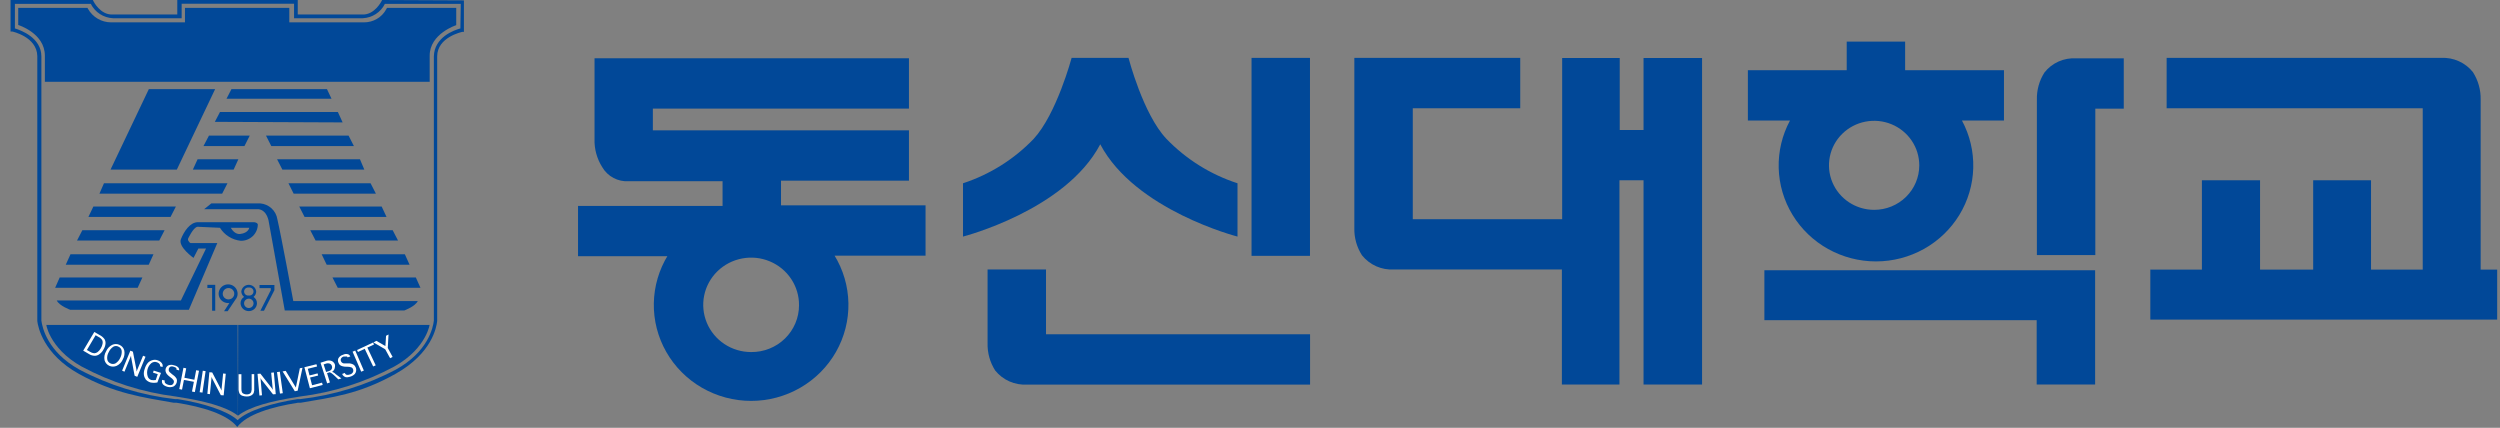 <svg width="187" height="32" viewBox="0 0 187 32" fill="none" xmlns="http://www.w3.org/2000/svg">
<rect x="0" y="0" width="187" height="32" fill="#808080" stroke="none"/>
<g clip-path="url(#clip0_201_2026)">
<path d="M28.947 0.588L28.89 0.693C28.73 0.992 28.488 1.242 28.193 1.414C27.898 1.587 27.56 1.676 27.216 1.672H21.64V0.588H13.836V1.672H8.309C7.957 1.671 7.611 1.577 7.308 1.4C7.004 1.223 6.755 0.969 6.585 0.665L6.542 0.588H1.363V1.868C1.363 1.868 3.357 2.476 3.357 4.169V6.12H32.14V4.162C32.14 2.518 34.126 1.882 34.126 1.882V0.588H28.947Z" fill="#014898"/>
<path d="M17.774 24.306H3.471C3.414 24.047 3.592 26.02 6.11 27.419C8.291 28.592 10.676 29.351 13.141 29.657L13.347 29.692C15.198 29.979 16.894 30.391 17.795 31.091L17.774 24.306Z" fill="#014898"/>
<path d="M17.816 24.306H32.126C32.183 24.047 32.005 26.02 29.487 27.419C27.306 28.592 24.921 29.351 22.456 29.657L22.25 29.692C20.398 29.979 18.703 30.391 17.802 31.091" fill="#014898"/>
<path d="M16.454 17.039C16.62 17.307 16.846 17.535 17.116 17.703C17.385 17.872 17.69 17.977 18.008 18.011C18.174 18.015 18.34 17.985 18.494 17.925C18.649 17.865 18.79 17.775 18.909 17.66C19.028 17.546 19.123 17.409 19.187 17.258C19.252 17.106 19.285 16.944 19.285 16.78C19.221 16.612 18.965 16.619 18.965 16.619H14.808C14.212 16.619 13.758 17.318 13.531 17.892C13.304 18.465 14.475 19.291 14.475 19.291L14.836 18.591H15.411L13.531 22.473H4.244C4.429 22.872 5.252 23.173 5.252 23.173H14.127L16.255 18.179H14.255C14.191 18.179 14.077 17.997 14.063 17.962C14.058 17.929 14.058 17.896 14.063 17.864C14.063 17.864 14.453 17.004 14.773 16.962L16.454 17.039ZM17.972 17.5C17.972 17.5 17.575 17.591 17.263 17.039H18.646C18.646 17.039 18.582 17.43 17.972 17.5Z" fill="#014898"/>
<path d="M21.939 22.522H31.247C31.062 22.921 30.246 23.222 30.246 23.222H21.3L20.108 16.612C20.108 16.612 20.016 15.738 19.335 15.647H15.27L15.809 15.213H19.462C19.781 15.24 20.081 15.372 20.314 15.587C20.547 15.803 20.7 16.09 20.747 16.402C21.023 17.57 21.939 22.522 21.939 22.522Z" fill="#014898"/>
<path d="M15.22 10.925H18.285L18.682 10.142H15.631L15.22 10.925Z" fill="#014898"/>
<path d="M14.425 12.688H17.476L17.83 11.912H14.78L14.425 12.688Z" fill="#014898"/>
<path d="M24.457 6.666H17.312L16.943 7.386H24.797L24.457 6.666Z" fill="#014898"/>
<path d="M25.628 9.156L25.273 8.379H16.454L16.071 9.114L25.628 9.156Z" fill="#014898"/>
<path d="M26.074 10.142H19.895L20.292 10.925H26.471L26.074 10.142Z" fill="#014898"/>
<path d="M26.925 11.912H20.725L21.122 12.688H27.252L26.925 11.912Z" fill="#014898"/>
<path d="M31.104 20.753H24.868L25.265 21.529H31.452L31.104 20.753Z" fill="#014898"/>
<path d="M30.282 19.018H24.06L24.436 19.802H30.636L30.282 19.018Z" fill="#014898"/>
<path d="M29.373 17.221H23.208L23.605 17.99H29.77L29.373 17.221Z" fill="#014898"/>
<path d="M28.55 15.451H22.385L22.782 16.227H28.912L28.55 15.451Z" fill="#014898"/>
<path d="M4.465 20.753H10.651L10.296 21.529H4.124L4.465 20.753Z" fill="#014898"/>
<path d="M5.273 19.018H11.48L11.126 19.802H4.918L5.273 19.018Z" fill="#014898"/>
<path d="M6.16 17.221H12.311L11.914 17.99H5.763L6.16 17.221Z" fill="#014898"/>
<path d="M6.982 15.451H13.155L12.757 16.227H6.613L6.982 15.451Z" fill="#014898"/>
<path d="M27.72 13.709H21.576L21.966 14.486H28.117L27.72 13.709Z" fill="#014898"/>
<path d="M7.777 13.709L7.437 14.486H16.617L17.014 13.709H7.777Z" fill="#014898"/>
<path d="M16.092 6.666H11.133L8.267 12.688H13.226L16.092 6.666Z" fill="#014898"/>
<path fill-rule="evenodd" clip-rule="evenodd" d="M15.511 21.305V21.543H15.866V23.243H16.1V21.305H15.511Z" fill="#014898"/>
<path fill-rule="evenodd" clip-rule="evenodd" d="M19.412 21.319V21.55H20.256V21.704L19.476 23.243H19.746L20.526 21.704V21.319H19.412Z" fill="#014898"/>
<path fill-rule="evenodd" clip-rule="evenodd" d="M17.773 21.97C17.773 21.831 17.732 21.696 17.654 21.581C17.576 21.466 17.465 21.377 17.335 21.323C17.206 21.271 17.063 21.257 16.925 21.284C16.788 21.311 16.662 21.377 16.562 21.475C16.463 21.573 16.395 21.698 16.368 21.833C16.341 21.969 16.355 22.11 16.409 22.237C16.462 22.365 16.553 22.474 16.67 22.551C16.787 22.628 16.924 22.669 17.064 22.669H17.156L16.759 23.278H17.029L17.61 22.41C17.718 22.289 17.776 22.131 17.773 21.97V21.97ZM16.66 21.97C16.66 21.885 16.685 21.803 16.733 21.733C16.78 21.663 16.848 21.608 16.927 21.576C17.006 21.543 17.093 21.535 17.177 21.551C17.261 21.568 17.338 21.608 17.398 21.668C17.459 21.728 17.5 21.804 17.517 21.887C17.534 21.969 17.525 22.055 17.492 22.133C17.459 22.211 17.404 22.278 17.333 22.325C17.262 22.371 17.178 22.396 17.092 22.396C16.978 22.396 16.867 22.351 16.786 22.271C16.705 22.191 16.66 22.083 16.66 21.97Z" fill="#014898"/>
<path fill-rule="evenodd" clip-rule="evenodd" d="M18.965 22.208C19.027 22.158 19.077 22.095 19.112 22.023C19.146 21.952 19.164 21.874 19.164 21.795C19.148 21.66 19.083 21.535 18.98 21.445C18.878 21.355 18.745 21.304 18.607 21.304C18.469 21.304 18.336 21.355 18.233 21.445C18.131 21.535 18.065 21.66 18.05 21.795C18.05 21.875 18.068 21.953 18.104 22.025C18.14 22.097 18.192 22.159 18.256 22.208C18.174 22.258 18.107 22.328 18.061 22.412C18.015 22.495 17.992 22.588 17.993 22.683C17.997 22.842 18.064 22.992 18.179 23.102C18.295 23.212 18.45 23.273 18.61 23.271C18.69 23.272 18.768 23.257 18.842 23.228C18.915 23.199 18.982 23.156 19.039 23.102C19.096 23.047 19.141 22.982 19.172 22.91C19.203 22.838 19.22 22.761 19.221 22.683C19.221 22.589 19.198 22.497 19.154 22.414C19.109 22.331 19.044 22.26 18.965 22.208V22.208ZM18.61 21.508C18.654 21.502 18.698 21.504 18.741 21.516C18.783 21.528 18.822 21.549 18.855 21.577C18.889 21.605 18.916 21.64 18.934 21.68C18.952 21.719 18.962 21.762 18.962 21.805C18.962 21.849 18.952 21.892 18.934 21.931C18.916 21.971 18.889 22.006 18.855 22.034C18.822 22.062 18.783 22.083 18.741 22.095C18.698 22.107 18.654 22.109 18.61 22.103C18.567 22.109 18.523 22.107 18.48 22.095C18.438 22.083 18.399 22.062 18.365 22.034C18.332 22.006 18.305 21.971 18.287 21.931C18.268 21.892 18.259 21.849 18.259 21.805C18.259 21.762 18.268 21.719 18.287 21.68C18.305 21.64 18.332 21.605 18.365 21.577C18.399 21.549 18.438 21.528 18.48 21.516C18.523 21.504 18.567 21.502 18.61 21.508V21.508ZM18.61 23.04C18.516 23.04 18.426 23.003 18.36 22.938C18.293 22.872 18.256 22.783 18.256 22.69C18.256 22.598 18.293 22.509 18.36 22.443C18.426 22.377 18.516 22.34 18.61 22.34C18.704 22.34 18.795 22.377 18.861 22.443C18.928 22.509 18.965 22.598 18.965 22.69C18.965 22.783 18.928 22.872 18.861 22.938C18.795 23.003 18.704 23.04 18.61 23.04Z" fill="#014898"/>
<path d="M28.579 0L28.536 0.091C28.536 0.091 28.018 1.119 27.117 1.084H22.272V0H13.261V1.084H8.409C7.501 1.119 6.99 0.098 6.99 0.091L6.947 0H0.789V2.357H0.917C0.917 2.357 2.761 2.749 2.79 4.19V23.816C2.785 23.882 2.785 23.947 2.79 24.012C2.839 24.453 3.244 26.488 5.897 27.964C8.551 29.44 10.714 29.727 12.992 30.125H13.198C15.142 30.426 17.015 30.993 17.745 31.937C18.455 30.993 20.342 30.426 22.286 30.125H22.491C24.797 29.727 26.848 29.503 29.586 27.964C32.325 26.425 32.651 24.467 32.701 24.012V4.218C32.701 2.777 34.552 2.392 34.574 2.385H34.701V0.028L28.579 0ZM34.439 2.014V2.126C33.971 2.252 32.481 2.777 32.452 4.225V23.809C32.452 23.809 32.452 23.921 32.452 23.984C32.396 24.495 32.02 26.314 29.615 27.642C27.394 28.818 24.967 29.568 22.463 29.853H22.265C20.342 30.153 18.54 30.699 17.774 31.426C17.007 30.727 15.205 30.153 13.29 29.853H13.084C10.58 29.568 8.153 28.818 5.933 27.642C3.542 26.314 3.166 24.495 3.095 23.984C3.095 23.921 3.095 23.809 3.095 23.809V4.225C3.095 2.826 1.577 2.266 1.115 2.126V2.014V0.287H6.791C6.945 0.596 7.18 0.86 7.472 1.049C7.764 1.239 8.102 1.348 8.451 1.364H13.588V0.28H21.995V1.364H27.131C27.481 1.348 27.82 1.24 28.112 1.05C28.404 0.861 28.639 0.597 28.792 0.287V0.287H34.467L34.439 2.014Z" fill="#014898"/>
<path d="M7.82 25.369C7.722 25.236 7.593 25.128 7.444 25.054L7.054 24.831L6.224 26.23L6.642 26.474C6.779 26.564 6.939 26.613 7.103 26.614C7.231 26.608 7.353 26.561 7.451 26.481C7.57 26.395 7.667 26.282 7.735 26.152C7.819 26.024 7.872 25.878 7.891 25.726C7.905 25.603 7.88 25.478 7.82 25.369V25.369ZM7.671 25.719C7.648 25.84 7.602 25.956 7.536 26.062C7.477 26.167 7.397 26.259 7.302 26.334C7.229 26.39 7.139 26.422 7.047 26.425C6.929 26.413 6.817 26.372 6.72 26.306L6.5 26.18L7.153 25.075L7.366 25.201C7.48 25.252 7.576 25.335 7.643 25.439C7.682 25.522 7.692 25.616 7.671 25.705V25.719Z" fill="white"/>
<path d="M9.296 26.215C9.272 26.124 9.228 26.039 9.167 25.966C9.105 25.894 9.028 25.835 8.941 25.796C8.855 25.755 8.76 25.733 8.664 25.733C8.569 25.733 8.474 25.755 8.388 25.796C8.183 25.902 8.022 26.075 7.934 26.285C7.815 26.483 7.774 26.718 7.82 26.943C7.844 27.035 7.888 27.12 7.95 27.192C8.011 27.265 8.088 27.323 8.175 27.363C8.262 27.402 8.356 27.423 8.452 27.423C8.547 27.423 8.642 27.402 8.728 27.363C8.937 27.262 9.101 27.091 9.189 26.88C9.305 26.678 9.342 26.442 9.296 26.215ZM8.991 26.775C8.918 26.937 8.8 27.076 8.65 27.174C8.589 27.208 8.519 27.226 8.448 27.226C8.377 27.226 8.308 27.208 8.246 27.174C8.183 27.145 8.128 27.099 8.089 27.043C8.049 26.986 8.025 26.921 8.019 26.852C8.002 26.674 8.041 26.496 8.132 26.341C8.205 26.177 8.323 26.036 8.473 25.936C8.533 25.9 8.602 25.881 8.672 25.881C8.742 25.881 8.81 25.9 8.87 25.936C8.935 25.964 8.99 26.009 9.032 26.065C9.073 26.122 9.098 26.188 9.104 26.258C9.116 26.437 9.076 26.616 8.991 26.775V26.775Z" fill="white"/>
<path d="M10.069 28.104L9.814 26.754L9.8 26.607L9.75 26.733L9.31 27.803L9.133 27.726L9.75 26.23L9.942 26.306L10.204 27.649L10.218 27.796L10.261 27.677L10.701 26.607L10.885 26.684L10.268 28.188L10.069 28.104Z" fill="white"/>
<path d="M11.772 28.608C11.603 28.644 11.429 28.644 11.261 28.608C11.125 28.569 11.002 28.494 10.906 28.391C10.832 28.289 10.783 28.172 10.764 28.048C10.746 27.889 10.768 27.728 10.828 27.579C10.874 27.415 10.956 27.262 11.069 27.132C11.157 27.042 11.267 26.977 11.389 26.943C11.513 26.901 11.647 26.901 11.772 26.943C11.86 26.968 11.942 27.011 12.013 27.069C12.076 27.118 12.125 27.183 12.155 27.258C12.176 27.321 12.176 27.39 12.155 27.454V27.454L11.963 27.391C11.972 27.375 11.976 27.357 11.976 27.338C11.976 27.32 11.972 27.302 11.963 27.286C11.946 27.241 11.916 27.203 11.878 27.174C11.835 27.141 11.787 27.115 11.736 27.097C11.668 27.072 11.594 27.064 11.522 27.075C11.45 27.086 11.382 27.116 11.325 27.16C11.188 27.276 11.09 27.43 11.041 27.601C10.99 27.774 10.99 27.959 11.041 28.132C11.058 28.201 11.093 28.265 11.143 28.317C11.193 28.368 11.255 28.406 11.325 28.426C11.433 28.442 11.543 28.442 11.651 28.426L11.8 27.985L11.445 27.873L11.495 27.719L12.041 27.894L11.772 28.608Z" fill="white"/>
<path d="M13.403 27.705L13.197 27.649C13.208 27.622 13.208 27.593 13.197 27.566C13.182 27.53 13.154 27.5 13.12 27.482C13.077 27.46 13.031 27.444 12.985 27.433C12.905 27.4 12.816 27.4 12.736 27.433C12.681 27.468 12.64 27.523 12.623 27.587C12.616 27.631 12.616 27.675 12.623 27.719C12.637 27.764 12.661 27.805 12.694 27.838L12.871 27.992L12.963 28.062C13.071 28.136 13.158 28.235 13.219 28.349C13.243 28.433 13.243 28.523 13.219 28.608C13.196 28.69 13.152 28.764 13.091 28.825C13.034 28.888 12.956 28.93 12.871 28.944C12.769 28.97 12.661 28.97 12.559 28.944C12.458 28.922 12.361 28.882 12.275 28.825C12.207 28.782 12.154 28.718 12.126 28.643C12.105 28.567 12.105 28.487 12.126 28.412V28.412L12.332 28.468C12.316 28.502 12.312 28.54 12.319 28.576C12.327 28.613 12.346 28.646 12.374 28.671C12.44 28.731 12.521 28.772 12.609 28.79C12.689 28.817 12.777 28.817 12.857 28.79C12.893 28.772 12.924 28.746 12.949 28.715C12.973 28.683 12.991 28.647 12.999 28.608C13.009 28.576 13.011 28.542 13.005 28.509C12.999 28.476 12.985 28.445 12.963 28.419C12.907 28.344 12.837 28.28 12.758 28.23L12.687 28.174C12.607 28.115 12.536 28.047 12.474 27.971C12.434 27.916 12.405 27.855 12.389 27.789C12.371 27.725 12.371 27.658 12.389 27.593C12.402 27.538 12.428 27.485 12.463 27.439C12.498 27.393 12.543 27.355 12.595 27.328C12.733 27.274 12.888 27.274 13.027 27.328C13.153 27.348 13.268 27.409 13.354 27.503C13.395 27.562 13.412 27.634 13.403 27.705V27.705Z" fill="white"/>
<path d="M14.574 29.328L14.361 29.286L14.503 28.559L13.758 28.419L13.616 29.146L13.41 29.104L13.722 27.509L13.928 27.552L13.793 28.258L14.538 28.405L14.673 27.691L14.886 27.733L14.574 29.328Z" fill="white"/>
<path d="M15.168 27.731L14.935 29.337L15.145 29.367L15.379 27.761L15.168 27.731Z" fill="white"/>
<path d="M16.731 29.573L16.518 29.559L15.88 28.328L15.823 28.195L15.816 28.321L15.702 29.482L15.511 29.461L15.66 27.845L15.873 27.859L16.511 29.083L16.568 29.216L16.575 29.09L16.689 27.936L16.887 27.957L16.731 29.573Z" fill="white"/>
<path d="M18.973 29.405C18.927 29.482 18.861 29.545 18.781 29.587C18.685 29.638 18.578 29.662 18.469 29.657C18.358 29.659 18.248 29.643 18.143 29.608C18.052 29.581 17.975 29.524 17.923 29.447C17.865 29.327 17.839 29.195 17.845 29.062V27.992H18.057V29.041C18.05 29.146 18.064 29.25 18.1 29.349C18.134 29.401 18.183 29.44 18.242 29.461C18.311 29.49 18.386 29.504 18.462 29.503C18.53 29.504 18.598 29.489 18.66 29.461C18.717 29.432 18.762 29.385 18.788 29.328C18.825 29.208 18.837 29.082 18.824 28.957V27.985H19.015V29.006C19.03 29.141 19.016 29.277 18.973 29.405V29.405Z" fill="white"/>
<path d="M20.42 29.496L19.562 28.405L19.484 28.279L19.498 28.412L19.597 29.566L19.406 29.587L19.264 27.964L19.477 27.95L20.328 29.034L20.406 29.16L20.392 29.027L20.285 27.88L20.484 27.859L20.626 29.482L20.42 29.496Z" fill="white"/>
<path d="M20.931 27.804L20.72 27.832L20.942 29.44L21.153 29.412L20.931 27.804Z" fill="white"/>
<path d="M22.265 29.223L22.052 29.265L21.137 27.782L21.371 27.74L22.13 28.985L22.428 27.544L22.627 27.509L22.265 29.223Z" fill="white"/>
<path d="M23.18 29.041L22.769 27.468L23.67 27.244L23.719 27.412L23.024 27.586L23.152 28.083L23.755 27.929L23.797 28.09L23.194 28.237L23.343 28.817L24.088 28.622L24.138 28.796L23.18 29.041Z" fill="white"/>
<path d="M25.117 27.992L25.025 27.908C24.998 27.884 24.967 27.865 24.932 27.852C24.905 27.834 24.873 27.822 24.84 27.817C24.902 27.777 24.953 27.724 24.99 27.66C25.027 27.597 25.049 27.526 25.053 27.454C25.067 27.394 25.067 27.332 25.053 27.272C25.031 27.199 24.989 27.134 24.932 27.083C24.881 27.03 24.814 26.993 24.741 26.978C24.648 26.956 24.55 26.956 24.457 26.978L23.975 27.132L24.471 28.678L24.677 28.608L24.464 27.908L24.67 27.845C24.776 27.893 24.872 27.96 24.954 28.041L25.308 28.377L25.535 28.307L25.117 27.992ZM24.84 27.517C24.83 27.571 24.805 27.621 24.769 27.663C24.72 27.712 24.659 27.745 24.592 27.761L24.393 27.824L24.209 27.258L24.422 27.188C24.491 27.169 24.565 27.169 24.634 27.188C24.68 27.201 24.721 27.225 24.755 27.258C24.788 27.291 24.813 27.332 24.826 27.377C24.839 27.422 24.844 27.47 24.84 27.517V27.517Z" fill="white"/>
<path d="M26.635 27.761C26.622 27.844 26.585 27.922 26.528 27.985C26.455 28.06 26.365 28.117 26.266 28.153C26.168 28.189 26.065 28.213 25.961 28.223C25.879 28.227 25.799 28.202 25.734 28.153C25.669 28.107 25.62 28.044 25.592 27.971L25.791 27.894C25.802 27.931 25.823 27.964 25.851 27.99C25.88 28.016 25.916 28.034 25.954 28.041C26.041 28.046 26.128 28.031 26.209 27.999C26.291 27.972 26.36 27.914 26.401 27.838C26.418 27.802 26.427 27.763 26.427 27.723C26.427 27.683 26.418 27.643 26.401 27.607C26.391 27.576 26.374 27.547 26.351 27.524C26.327 27.501 26.298 27.484 26.266 27.475C26.177 27.446 26.083 27.432 25.989 27.433H25.897C25.796 27.433 25.696 27.419 25.599 27.391C25.534 27.373 25.473 27.342 25.422 27.3C25.374 27.252 25.338 27.195 25.315 27.132C25.291 27.079 25.278 27.022 25.278 26.964C25.278 26.906 25.291 26.849 25.315 26.796C25.352 26.733 25.401 26.678 25.459 26.633C25.518 26.589 25.584 26.556 25.656 26.537C25.769 26.478 25.901 26.463 26.025 26.495C26.065 26.508 26.102 26.53 26.133 26.559C26.163 26.588 26.187 26.624 26.202 26.663L26.003 26.733C25.999 26.719 25.992 26.706 25.982 26.695C25.972 26.684 25.96 26.676 25.947 26.67C25.909 26.662 25.87 26.662 25.833 26.67H25.698C25.657 26.682 25.619 26.701 25.586 26.728C25.553 26.754 25.526 26.787 25.507 26.824C25.493 26.855 25.485 26.888 25.485 26.922C25.485 26.956 25.493 26.989 25.507 27.02C25.522 27.061 25.549 27.098 25.585 27.125C25.621 27.154 25.666 27.174 25.712 27.181H25.947H26.06C26.192 27.176 26.322 27.208 26.436 27.272C26.51 27.318 26.568 27.387 26.599 27.468C26.642 27.559 26.654 27.662 26.635 27.761Z" fill="white"/>
<path d="M27.018 27.803L26.372 26.306L26.571 26.222L27.216 27.719L27.018 27.803Z" fill="white"/>
<path d="M27.912 27.412L27.281 26.09L26.777 26.328L26.706 26.181L27.905 25.621L27.976 25.768L27.479 25.999L28.104 27.328L27.912 27.412Z" fill="white"/>
<path d="M29.182 26.796L28.813 26.125L27.934 25.614L28.154 25.495L28.828 25.887L28.877 25.117L29.062 25.02L29.005 26.027L29.367 26.698L29.182 26.796Z" fill="white"/>
<path d="M122.937 4.337V9.722H121.156V4.337H116.85V16.395H105.676V8.1H113.714V4.33H101.305V17.039C101.283 17.768 101.483 18.487 101.88 19.102C102.163 19.453 102.526 19.733 102.941 19.917C103.356 20.101 103.81 20.183 104.264 20.158H116.829V28.762H121.135V13.486H122.937V28.762H127.314V4.337H122.937Z" fill="#014898"/>
<path d="M152.926 5.421C153.205 5.066 153.569 4.784 153.984 4.599C154.4 4.415 154.855 4.335 155.31 4.365H158.857V8.128H156.729V19.081H152.359V7.456C152.34 6.737 152.537 6.029 152.926 5.421Z" fill="#014898"/>
<path d="M149.897 5.253H142.504V3.113H138.134V5.253H130.741V9.016H133.891C133.303 10.11 133.012 11.334 133.046 12.572C133.08 13.809 133.438 15.017 134.085 16.077C134.733 17.138 135.647 18.015 136.74 18.624C137.833 19.233 139.067 19.554 140.323 19.554C141.578 19.554 142.812 19.233 143.905 18.624C144.998 18.015 145.912 17.138 146.56 16.077C147.207 15.017 147.565 13.809 147.599 12.572C147.633 11.334 147.342 10.11 146.754 9.016H149.897V5.253ZM140.184 15.696C139.516 15.696 138.863 15.5 138.307 15.134C137.752 14.768 137.319 14.248 137.063 13.639C136.808 13.03 136.742 12.36 136.873 11.714C137.003 11.068 137.326 10.475 137.799 10.01C138.272 9.544 138.874 9.228 139.53 9.1C140.185 8.972 140.864 9.039 141.481 9.292C142.098 9.545 142.625 9.973 142.996 10.522C143.366 11.07 143.563 11.714 143.561 12.373C143.561 13.255 143.206 14.1 142.574 14.723C141.942 15.346 141.085 15.696 140.191 15.696H140.184Z" fill="#014898"/>
<path d="M152.344 28.761H156.715V20.214H131.976V23.949H152.344V28.761Z" fill="#014898"/>
<path d="M49.969 19.074C49.296 20.162 48.929 21.407 48.906 22.681C48.883 23.955 49.204 25.213 49.837 26.324C50.47 27.435 51.391 28.36 52.507 29.003C53.622 29.647 54.892 29.987 56.184 29.987C57.477 29.987 58.746 29.647 59.861 29.003C60.977 28.36 61.898 27.435 62.531 26.324C63.164 25.213 63.485 23.955 63.462 22.681C63.439 21.407 63.072 20.162 62.399 19.074H49.969ZM56.184 26.334C55.474 26.334 54.78 26.126 54.19 25.737C53.6 25.347 53.141 24.793 52.871 24.146C52.601 23.498 52.532 22.786 52.673 22.1C52.814 21.414 53.159 20.785 53.663 20.292C54.168 19.8 54.81 19.466 55.507 19.334C56.204 19.201 56.926 19.276 57.58 19.549C58.234 19.822 58.791 20.28 59.18 20.865C59.57 21.451 59.774 22.137 59.767 22.837C59.767 23.299 59.674 23.757 59.493 24.184C59.313 24.61 59.048 24.997 58.715 25.323C58.382 25.648 57.987 25.905 57.552 26.078C57.118 26.252 56.653 26.339 56.184 26.334V26.334ZM63.073 19.123H69.231V15.36H58.419V13.514H67.99V9.75H48.834V8.121H67.99V4.358H44.471V10.401C44.448 11.141 44.648 11.871 45.045 12.499C45.244 12.844 45.537 13.125 45.891 13.312C46.245 13.499 46.646 13.584 47.046 13.556H54.048V15.402H43.236V19.165H49.295" fill="#014898"/>
<path d="M185.554 20.165V7.449C185.569 6.722 185.366 6.007 184.973 5.393C184.691 5.04 184.327 4.759 183.912 4.574C183.497 4.389 183.044 4.305 182.589 4.33H162.064V8.1H181.22V20.165H177.353V13.485H173.025V20.165H169.052V13.485H164.703V20.165H160.844V23.907H186.789V20.165H185.554Z" fill="#014898"/>
<path d="M97.986 4.33H93.615V19.137H97.986V4.33Z" fill="#014898"/>
<path d="M87.251 10.387C85.506 8.554 84.413 4.33 84.413 4.33H80.157C80.157 4.33 79.036 8.526 77.319 10.387C75.862 11.908 74.046 13.049 72.033 13.709V17.696C72.033 17.696 79.695 15.738 82.299 10.793C84.91 15.738 92.565 17.696 92.565 17.696V13.709C90.543 13.052 88.717 11.91 87.251 10.387V10.387Z" fill="#014898"/>
<path d="M74.439 27.712C74.722 28.065 75.087 28.345 75.503 28.529C75.919 28.712 76.374 28.795 76.829 28.768H97.993V25.005H78.241V20.158H73.871V25.649C73.848 26.377 74.046 27.095 74.439 27.712V27.712Z" fill="#014898"/>
</g>
<defs>
<clipPath id="clip0_201_2026">
<rect width="186" height="32" fill="white" transform="translate(0.789)"/>
</clipPath>
</defs>
</svg>
